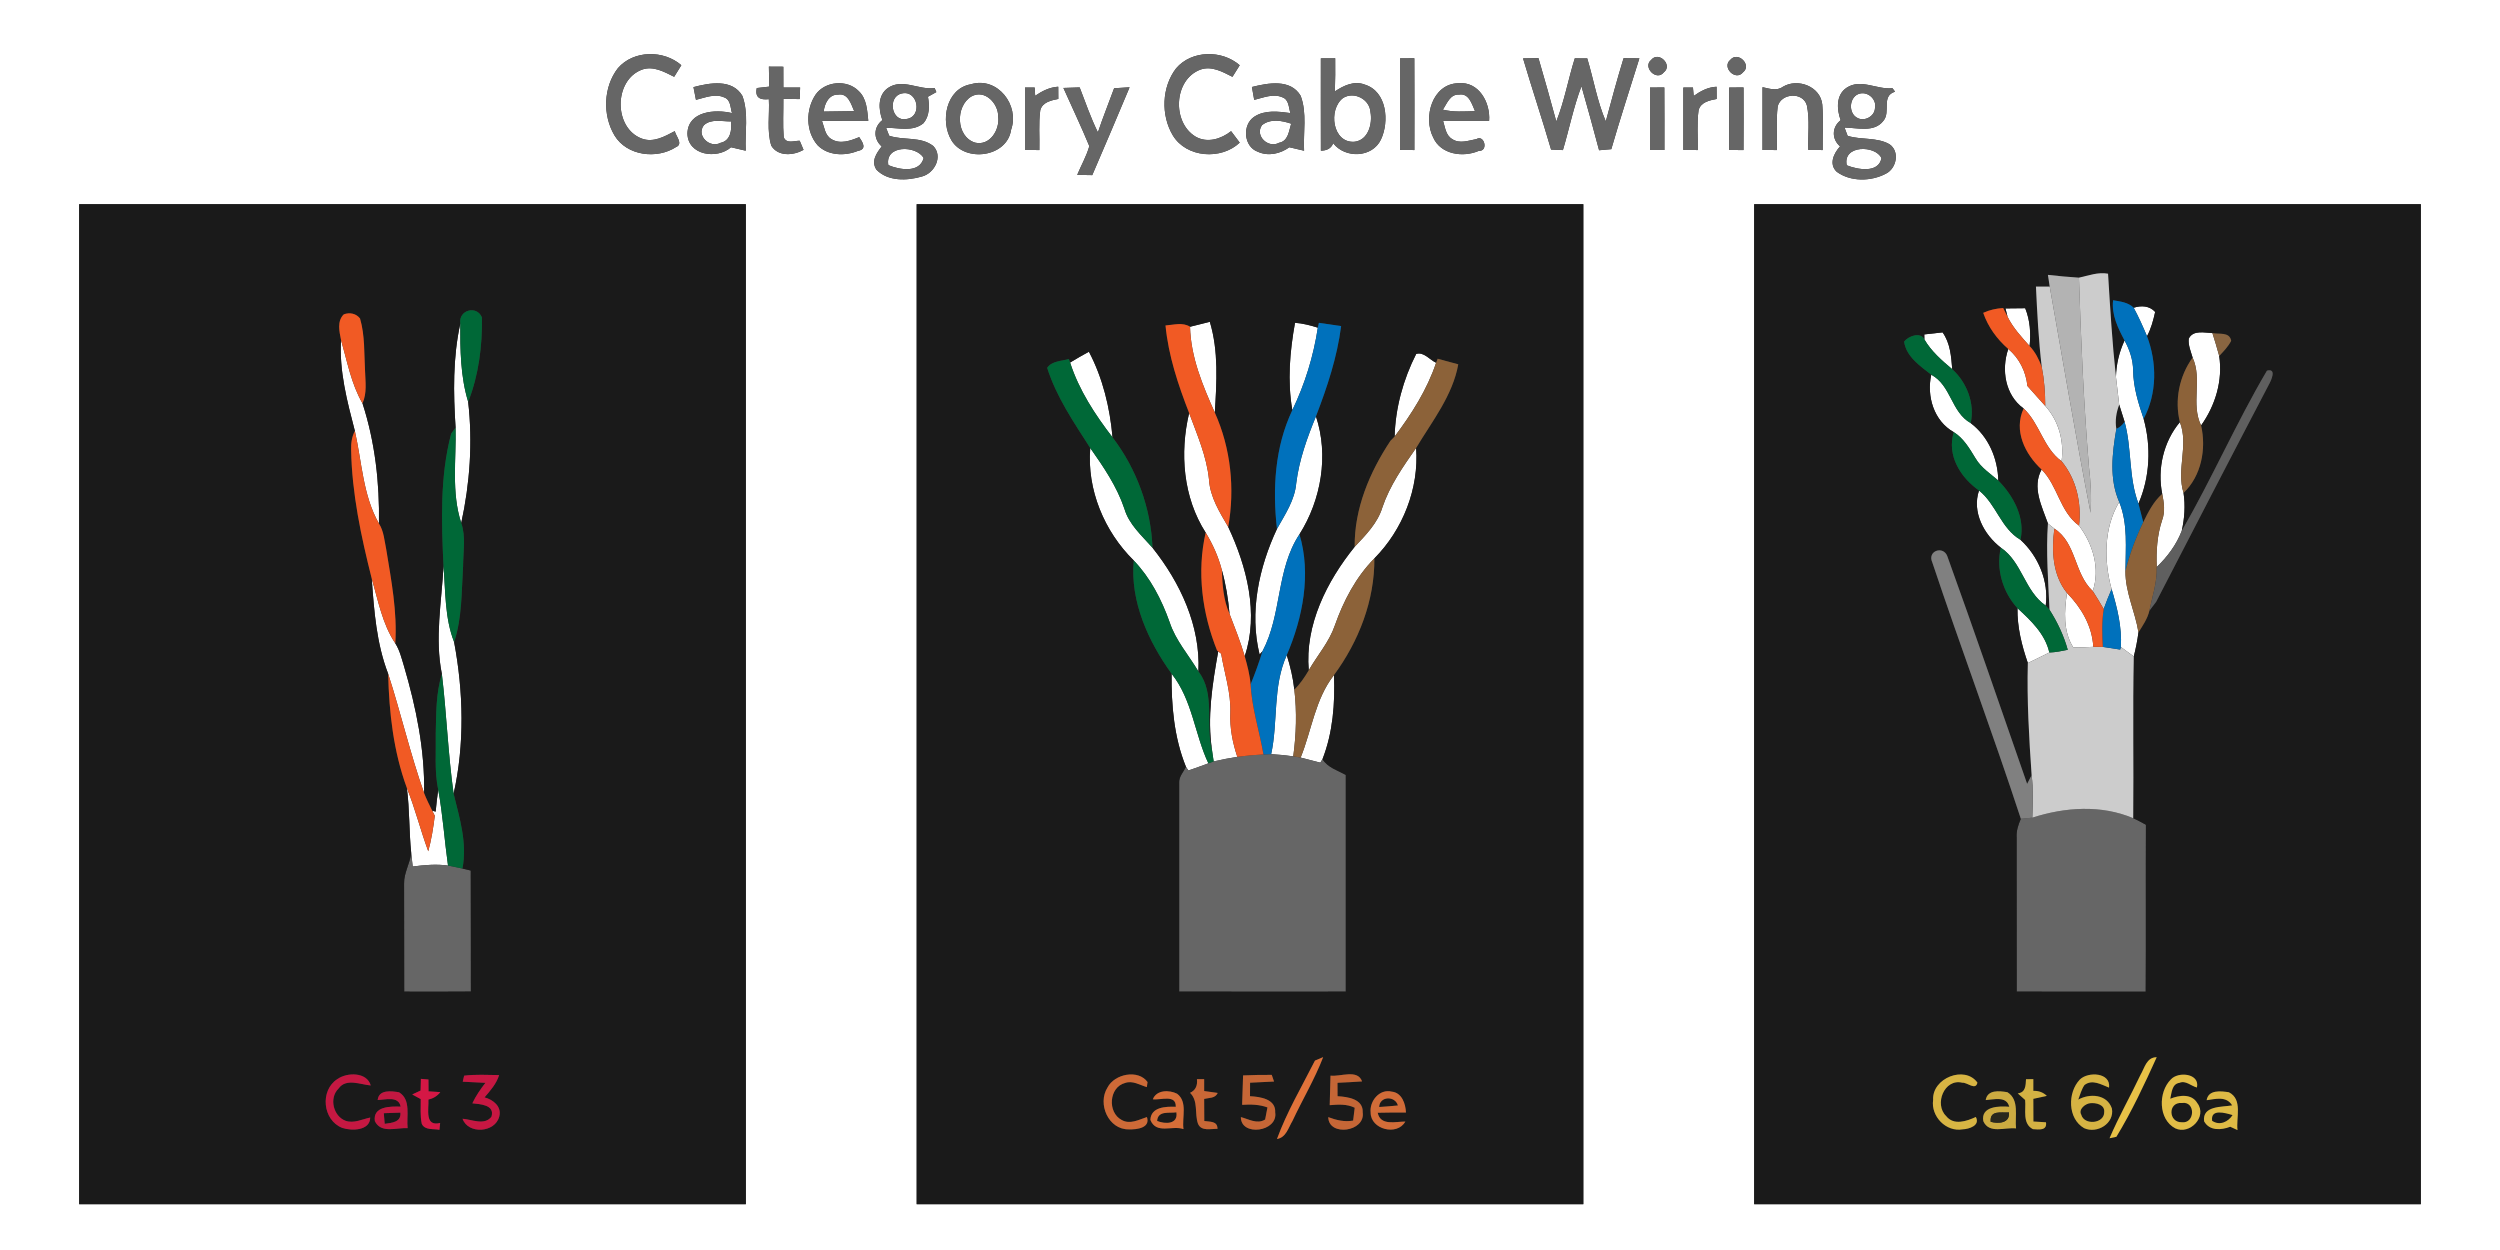 <?xml version="1.0" encoding="UTF-8" ?>
<!DOCTYPE svg PUBLIC "-//W3C//DTD SVG 1.1//EN" "http://www.w3.org/Graphics/SVG/1.1/DTD/svg11.dtd">
<svg width="600pt" height="300pt" viewBox="0 0 600 300" version="1.1" xmlns="http://www.w3.org/2000/svg">
<rect x="0" y="0" width="600" height="300" fill="#333333" stroke="none"/>
<g id="#ffffffff">
<path fill="#ffffff" opacity="1.00" d=" M 0.00 0.00 L 600.00 0.00 L 600.00 300.00 L 0.00 300.00 L 0.00 0.00 M 148.30 16.36 C 144.79 20.87 144.58 27.64 147.48 32.50 C 150.45 37.42 157.65 38.28 162.27 35.28 C 164.05 34.55 162.14 32.59 161.95 31.47 C 159.54 32.74 156.84 34.30 154.05 33.27 C 147.23 30.76 147.27 19.22 154.08 16.71 C 156.81 15.74 159.43 17.26 161.80 18.43 C 162.23 17.73 163.09 16.34 163.52 15.65 C 159.28 11.96 152.06 12.01 148.30 16.36 M 282.27 16.40 C 278.80 20.90 278.58 27.64 281.48 32.49 C 284.74 37.89 293.08 38.45 297.53 34.23 C 296.84 33.32 296.15 32.40 295.46 31.48 C 293.10 33.36 289.75 34.41 286.95 32.80 C 281.23 29.38 281.67 19.09 288.11 16.70 C 290.83 15.75 293.43 17.25 295.79 18.44 C 296.22 17.74 297.09 16.35 297.53 15.66 C 293.28 11.94 286.02 12.01 282.27 16.40 M 317.00 14.01 C 317.01 21.39 316.98 28.78 317.01 36.16 C 318.36 36.15 319.47 35.68 319.96 34.37 C 322.84 38.09 329.32 37.89 331.42 33.50 C 333.49 29.13 332.86 21.93 327.53 20.30 C 324.98 19.31 322.46 20.55 320.37 21.94 C 320.47 19.29 320.48 16.64 320.45 13.99 C 319.59 14.00 317.86 14.00 317.00 14.01 M 336.00 14.01 C 336.00 21.34 336.00 28.67 336.00 35.99 C 336.86 36.00 338.59 36.01 339.45 36.01 C 339.46 28.67 339.49 21.33 339.44 13.98 C 338.58 13.99 336.86 14.00 336.00 14.01 M 365.53 14.01 C 367.70 21.33 370.12 28.57 372.26 35.90 C 372.97 35.93 374.39 35.99 375.10 36.02 C 376.62 30.92 377.65 25.66 379.55 20.69 C 381.02 25.79 382.41 30.93 383.78 36.06 C 384.51 36.00 385.97 35.87 386.71 35.80 C 388.82 28.50 391.19 21.27 393.45 14.00 C 392.50 14.00 390.61 13.98 389.66 13.97 C 388.12 18.99 386.75 24.06 385.39 29.13 C 383.31 24.29 382.46 19.04 380.94 14.02 C 380.19 14.02 378.70 14.00 377.95 14.00 C 376.37 19.02 375.47 24.26 373.51 29.15 C 372.13 24.07 370.71 19.00 369.23 13.95 C 368.31 13.96 366.46 13.99 365.53 14.01 M 396.28 14.38 C 394.15 16.09 397.57 19.60 399.32 17.35 C 401.54 15.62 398.08 12.16 396.28 14.38 M 415.28 14.36 C 413.13 16.12 416.56 19.57 418.32 17.35 C 420.53 15.61 417.09 12.20 415.28 14.36 M 184.53 15.99 C 184.56 17.59 184.58 19.19 184.62 20.79 C 183.87 20.87 182.38 21.04 181.63 21.13 C 181.13 23.45 182.46 24.04 184.52 23.80 C 184.73 27.51 183.99 31.37 185.11 34.97 C 186.76 37.64 190.43 37.33 192.85 35.97 C 192.62 35.42 192.16 34.32 191.93 33.78 C 190.58 33.76 188.77 34.60 188.09 32.94 C 187.85 29.87 188.04 26.79 188.01 23.72 C 189.31 23.74 190.61 23.76 191.92 23.78 C 191.95 23.09 192.00 21.70 192.03 21.01 C 190.69 21.00 189.34 21.00 188.01 21.00 C 188.00 19.33 188.00 17.67 188.00 16.01 C 187.13 16.00 185.40 15.99 184.53 15.99 M 166.43 20.91 C 166.58 21.67 166.88 23.20 167.03 23.96 C 169.22 23.44 171.59 22.38 173.79 23.37 C 175.40 23.91 175.26 25.82 175.68 27.15 C 171.69 26.17 165.17 26.64 164.98 31.99 C 165.03 37.27 172.06 38.32 175.44 35.34 C 176.62 35.62 177.79 35.90 178.98 36.17 C 178.75 31.81 179.72 27.19 178.17 23.01 C 175.74 18.88 170.30 19.88 166.43 20.91 M 195.74 22.72 C 193.34 26.29 193.34 31.53 196.21 34.84 C 198.69 37.38 202.75 37.49 205.88 36.22 C 208.17 35.81 207.02 34.12 206.21 32.91 C 204.13 33.77 201.63 34.70 199.53 33.38 C 197.98 32.48 197.85 30.53 197.28 29.02 C 200.98 28.98 204.69 29.01 208.39 28.99 C 208.13 26.52 208.03 23.68 206.09 21.86 C 203.31 19.00 198.01 19.46 195.74 22.72 M 213.13 21.10 C 210.61 22.85 210.81 26.25 211.77 28.83 C 209.62 30.49 209.56 33.34 211.61 35.15 C 210.34 36.78 209.00 38.70 210.36 40.74 C 213.12 43.57 217.73 43.40 221.26 42.36 C 224.27 41.58 226.39 37.56 223.99 35.05 C 221.00 32.68 216.83 33.76 213.40 32.57 C 213.22 32.09 212.84 31.14 212.66 30.67 C 215.65 30.65 219.10 31.69 221.65 29.55 C 223.13 27.76 223.10 25.38 222.71 23.22 C 223.21 22.94 224.21 22.38 224.72 22.10 L 224.31 21.13 C 220.53 21.67 216.61 18.74 213.13 21.10 M 233.03 20.22 C 227.06 21.25 225.60 29.07 228.34 33.66 C 231.59 39.08 241.71 37.75 242.66 31.15 C 244.76 25.23 239.38 18.31 233.03 20.22 M 300.46 20.88 C 300.60 21.65 300.88 23.20 301.01 23.97 C 303.21 23.45 305.57 22.38 307.79 23.36 C 309.37 23.92 309.26 25.81 309.70 27.14 C 306.82 26.76 303.59 26.32 301.02 28.02 C 298.09 29.95 298.46 35.18 301.85 36.41 C 304.37 37.57 307.26 36.92 309.44 35.34 C 310.61 35.62 311.79 35.90 312.98 36.17 C 312.75 31.81 313.73 27.17 312.16 23.00 C 309.73 18.88 304.33 19.91 300.46 20.88 M 343.97 32.99 C 345.77 37.09 351.13 37.85 354.90 36.21 C 357.30 36.32 356.22 32.23 354.35 33.38 C 352.44 33.73 350.31 34.58 348.53 33.38 C 346.97 32.48 346.82 30.54 346.34 29.00 C 350.02 28.99 353.70 29.01 357.39 28.99 C 357.72 24.63 354.93 19.47 349.96 19.97 C 343.73 20.16 341.49 28.16 343.97 32.99 M 427.89 20.83 C 426.37 21.92 424.62 21.26 423.00 20.92 C 423.00 25.94 422.99 30.97 423.00 36.00 C 423.86 36.00 425.59 36.01 426.45 36.01 C 426.56 32.50 426.21 28.96 426.66 25.47 C 427.53 22.33 432.70 22.00 433.64 25.26 C 434.39 28.77 433.86 32.42 433.99 35.99 C 434.85 35.99 436.58 36.01 437.44 36.01 C 437.40 32.37 437.65 28.72 437.35 25.09 C 436.91 20.74 431.43 18.68 427.89 20.83 M 443.16 21.08 C 440.60 22.82 440.81 26.26 441.76 28.85 C 439.64 30.50 439.55 33.34 441.61 35.13 C 440.12 36.80 438.86 39.37 440.81 41.22 C 444.12 43.67 449.06 43.57 452.62 41.68 C 455.19 40.40 456.00 36.32 453.46 34.61 C 450.42 32.88 446.70 33.63 443.43 32.60 C 443.25 32.11 442.87 31.11 442.68 30.61 C 445.76 30.66 449.80 31.87 452.00 29.01 C 453.86 26.85 451.39 23.05 454.81 22.00 L 454.18 21.16 C 450.46 21.58 446.59 18.77 443.16 21.08 M 246.00 21.00 C 246.00 26.00 246.00 31.00 246.00 36.00 C 246.87 36.00 248.59 36.00 249.45 36.01 C 249.54 32.82 249.23 29.60 249.67 26.44 C 250.20 24.50 252.31 24.08 254.00 23.74 C 254.00 23.01 253.99 21.54 253.98 20.81 C 251.92 20.93 250.11 21.85 248.44 22.99 C 248.41 22.49 248.35 21.50 248.32 21.00 C 247.74 21.00 246.58 21.00 246.00 21.00 M 255.22 21.11 C 257.30 25.76 259.49 30.36 261.44 35.07 C 260.76 37.48 259.49 39.67 258.53 41.97 C 259.43 41.98 261.24 42.02 262.14 42.03 C 265.15 35.01 268.16 28.00 271.10 20.95 C 269.86 21.02 268.63 21.10 267.39 21.18 C 266.11 24.72 264.68 28.20 263.50 31.77 C 261.78 28.29 260.52 24.60 259.12 20.98 C 257.82 21.02 256.52 21.06 255.22 21.11 M 396.00 21.01 C 396.00 26.01 395.99 31.00 396.00 36.00 C 396.87 36.00 398.59 36.00 399.46 36.00 C 399.46 31.00 399.48 25.99 399.44 20.99 C 398.58 21.00 396.86 21.00 396.00 21.01 M 404.00 21.00 C 403.99 26.00 404.00 30.99 404.00 35.99 C 404.87 35.99 406.60 36.00 407.46 36.01 C 407.53 32.83 407.22 29.62 407.66 26.45 C 408.17 24.51 410.31 24.07 412.00 23.75 C 412.00 23.02 411.99 21.55 411.98 20.82 C 409.92 20.90 408.12 21.86 406.49 23.03 C 406.44 22.52 406.35 21.50 406.31 21.00 C 405.73 21.00 404.58 21.00 404.00 21.00 M 415.00 21.01 C 415.00 26.00 415.00 30.99 415.00 35.99 C 415.86 36.00 417.58 36.01 418.44 36.02 C 418.48 31.01 418.47 26.00 418.45 20.99 C 417.58 20.99 415.86 21.00 415.00 21.01 M 19.00 49.00 C 19.00 129.00 19.00 209.00 19.00 289.00 C 72.33 289.00 125.67 289.00 179.00 289.00 C 179.00 209.00 179.00 129.00 179.00 49.00 C 125.67 49.00 72.33 49.00 19.00 49.00 M 220.00 49.00 C 220.00 129.00 220.00 209.00 220.00 289.00 C 273.33 289.00 326.67 289.00 380.00 289.00 C 380.00 209.00 380.00 129.00 380.00 49.00 C 326.67 49.00 273.33 49.00 220.00 49.00 M 421.00 49.00 C 421.00 129.00 421.00 209.00 421.00 289.00 C 474.33 289.00 527.67 289.00 581.00 289.00 C 581.00 209.00 581.00 129.00 581.00 49.00 C 527.67 49.00 474.33 49.00 421.00 49.00 Z" />
<path fill="#ffffff" opacity="1.00" d=" M 197.69 26.78 C 197.87 24.91 198.94 22.62 201.15 22.71 C 203.54 22.30 204.26 24.97 205.00 26.67 C 202.56 26.72 200.12 26.76 197.69 26.78 Z" />
<path fill="#ffffff" opacity="1.00" d=" M 216.44 22.43 C 220.32 21.53 221.46 28.06 217.54 28.56 C 213.89 29.33 212.93 23.15 216.44 22.43 Z" />
<path fill="#ffffff" opacity="1.00" d=" M 346.28 26.31 C 347.25 24.90 348.01 22.58 350.13 22.71 C 352.55 22.28 353.24 24.96 354.00 26.67 C 351.42 26.75 348.81 26.96 346.28 26.31 Z" />
<path fill="#ffffff" opacity="1.00" d=" M 446.43 22.44 C 448.45 22.00 450.47 23.94 449.99 26.00 C 449.89 27.90 447.56 29.18 445.88 28.36 C 443.45 27.27 443.75 23.02 446.43 22.44 Z" />
<path fill="#ffffff" opacity="1.00" d=" M 233.13 23.15 C 236.35 21.35 239.63 24.84 239.57 28.01 C 239.97 31.15 237.57 35.09 234.00 34.23 C 229.41 32.78 229.25 25.48 233.13 23.15 Z" />
<path fill="#ffffff" opacity="1.00" d=" M 322.35 23.51 C 325.00 21.87 328.72 23.82 328.91 26.90 C 329.43 29.69 328.39 33.63 325.10 34.02 C 319.76 34.44 318.70 26.24 322.35 23.51 Z" />
<path fill="#ffffff" opacity="1.00" d=" M 168.91 30.07 C 170.69 28.42 173.27 29.18 175.44 29.14 C 175.68 31.16 175.33 33.80 172.93 34.28 C 170.40 35.67 167.04 32.59 168.91 30.07 Z" />
<path fill="#ffffff" opacity="1.00" d=" M 302.88 30.03 C 304.90 28.43 307.62 28.92 309.88 29.68 C 309.34 31.40 309.19 33.87 306.97 34.27 C 304.40 35.69 301.07 32.60 302.88 30.03 Z" />
<path fill="#ffffff" opacity="1.00" d=" M 213.20 39.63 C 212.32 34.76 219.87 34.85 221.68 37.91 C 220.74 41.62 215.85 40.76 213.20 39.63 Z" />
<path fill="#ffffff" opacity="1.00" d=" M 443.22 39.67 C 442.17 34.74 450.14 34.81 451.55 37.96 C 450.86 41.65 445.77 40.71 443.22 39.67 Z" />
<path fill="#ffffff" opacity="1.00" d=" M 512.08 73.86 C 513.90 73.27 515.86 73.36 517.24 74.86 C 516.79 76.87 516.27 78.87 515.28 80.69 C 514.30 78.37 513.28 76.07 512.08 73.86 Z" />
<path fill="#ffffff" opacity="1.00" d=" M 481.31 74.02 C 482.89 73.99 484.47 73.97 486.05 73.97 C 487.21 76.85 487.44 79.98 487.10 83.05 C 485.14 80.86 483.11 78.67 481.81 76.02 C 481.68 75.52 481.44 74.52 481.31 74.02 Z" />
<path fill="#ffffff" opacity="1.00" d=" M 110.47 77.64 C 110.44 83.94 110.50 90.36 112.36 96.44 C 113.47 106.11 112.78 116.02 110.70 125.53 C 108.29 118.16 109.52 110.24 109.34 102.63 C 108.80 94.29 108.67 85.85 110.47 77.64 Z" />
<path fill="#ffffff" opacity="1.00" d=" M 285.61 78.42 C 287.19 78.04 288.78 77.65 290.36 77.23 C 292.49 84.30 292.00 91.77 291.56 99.04 C 288.63 92.50 285.78 85.70 285.61 78.42 Z" />
<path fill="#ffffff" opacity="1.00" d=" M 310.16 98.43 C 308.94 91.47 309.56 84.37 310.80 77.47 C 312.67 77.59 314.48 78.09 316.28 78.64 C 315.24 85.50 313.18 92.18 310.16 98.43 Z" />
<path fill="#ffffff" opacity="1.00" d=" M 461.83 80.26 C 463.28 80.09 464.75 79.93 466.22 79.77 C 468.07 82.35 468.29 85.56 468.54 88.62 C 466.04 86.51 463.51 84.32 461.85 81.46 L 461.83 80.26 Z" />
<path fill="#ffffff" opacity="1.00" d=" M 525.30 81.27 C 526.34 79.13 529.09 79.87 530.98 79.94 C 531.54 81.77 532.13 83.58 532.61 85.43 C 533.50 91.33 531.69 97.32 528.26 102.12 C 525.75 96.93 528.61 91.05 526.23 85.83 C 525.80 84.34 525.12 82.84 525.30 81.27 Z" />
<path fill="#ffffff" opacity="1.00" d=" M 81.85 81.61 C 83.34 86.75 84.28 92.12 87.00 96.80 C 90.01 106.06 91.12 115.94 90.95 125.66 C 87.09 118.92 86.86 110.87 85.17 103.44 C 83.32 96.32 81.38 89.05 81.85 81.61 Z" />
<path fill="#ffffff" opacity="1.00" d=" M 507.83 90.49 C 507.89 87.45 508.61 84.47 509.89 81.71 C 511.10 83.92 511.93 86.36 511.95 88.91 C 512.00 92.91 513.19 96.75 514.47 100.51 C 516.32 107.16 516.00 114.52 513.23 120.87 C 510.83 114.54 511.68 107.64 509.90 101.22 C 509.49 99.85 509.02 98.50 508.61 97.13 C 508.37 94.92 508.09 92.71 507.83 90.49 Z" />
<path fill="#ffffff" opacity="1.00" d=" M 481.98 83.75 C 484.65 86.00 486.22 89.18 486.58 92.64 C 487.98 94.25 489.44 95.82 490.86 97.43 C 494.12 101.02 495.42 105.92 494.78 110.70 C 490.36 107.47 489.55 101.65 485.67 98.04 C 481.21 94.82 480.28 88.73 481.98 83.75 Z" />
<path fill="#ffffff" opacity="1.00" d=" M 256.82 87.01 C 258.31 86.11 259.81 85.23 261.34 84.41 C 264.68 90.74 266.39 97.87 267.01 104.97 C 262.80 99.50 258.95 93.63 256.82 87.01 Z" />
<path fill="#ffffff" opacity="1.00" d=" M 334.71 104.78 C 334.88 97.94 336.78 91.05 339.88 84.95 C 341.69 84.35 343.14 86.38 344.67 87.06 C 342.50 93.54 338.79 99.35 334.71 104.78 Z" />
<path fill="#ffffff" opacity="1.00" d=" M 463.50 89.93 C 468.32 92.53 468.25 98.89 472.96 101.54 C 477.24 104.76 479.48 110.06 479.59 115.33 C 477.67 113.67 475.44 112.24 474.13 110.01 C 472.70 107.67 471.29 105.20 468.90 103.71 C 464.11 101.02 462.36 95.09 463.50 89.93 Z" />
<path fill="#ffffff" opacity="1.00" d=" M 285.39 99.12 C 287.31 104.33 289.60 109.51 290.16 115.10 C 290.42 119.30 292.71 122.93 294.77 126.46 C 299.22 135.94 302.18 147.25 298.73 157.50 C 297.71 154.04 296.38 150.69 295.09 147.33 C 294.78 143.78 294.21 140.26 293.25 136.83 C 292.42 133.65 291.07 130.62 289.36 127.83 C 283.94 119.36 283.11 108.74 285.39 99.12 Z" />
<path fill="#ffffff" opacity="1.00" d=" M 311.10 115.94 C 311.79 110.38 313.71 105.08 315.83 99.92 C 318.94 109.26 317.10 119.98 311.87 128.23 C 306.25 136.70 307.69 147.48 302.99 156.31 L 302.30 157.08 C 299.81 146.95 302.12 136.22 306.47 126.94 C 308.41 123.47 310.76 120.02 311.10 115.94 Z" />
<path fill="#ffffff" opacity="1.00" d=" M 518.93 118.53 C 517.73 112.54 519.22 106.01 523.17 101.31 C 525.34 106.86 522.28 112.67 524.05 118.30 C 524.51 121.32 524.29 124.43 523.62 127.41 C 522.33 130.75 520.18 133.62 517.62 136.09 C 517.47 132.30 517.70 128.49 518.90 124.87 C 519.68 122.81 519.36 120.62 518.93 118.53 Z" />
<path fill="#ffffff" opacity="1.00" d=" M 261.66 107.52 C 264.87 112.09 268.07 116.77 269.86 122.11 C 270.97 125.91 274.07 128.58 276.60 131.46 C 283.25 139.81 288.16 150.24 287.62 161.15 C 285.29 157.22 282.15 153.72 280.71 149.33 C 278.79 143.92 276.10 138.69 272.10 134.52 C 265.03 127.56 260.82 117.50 261.66 107.52 Z" />
<path fill="#ffffff" opacity="1.00" d=" M 331.77 121.77 C 333.54 116.54 336.73 111.99 339.87 107.50 C 340.60 117.24 336.68 127.12 329.85 134.02 C 325.42 138.50 322.45 144.19 320.37 150.09 C 319.01 154.07 316.18 157.27 314.10 160.87 C 313.15 149.97 318.45 139.49 325.12 131.23 C 327.76 128.42 330.62 125.57 331.77 121.77 Z" />
<path fill="#ffffff" opacity="1.00" d=" M 491.50 125.64 C 490.06 121.52 487.63 116.98 489.98 112.68 C 493.91 116.61 494.32 122.78 498.97 126.16 C 502.29 130.58 504.08 136.45 502.26 141.85 C 497.74 137.66 498.39 130.31 493.04 126.87 C 492.66 126.56 491.89 125.95 491.50 125.64 Z" />
<path fill="#ffffff" opacity="1.00" d=" M 474.96 117.72 C 479.11 121.01 480.21 126.80 484.91 129.55 C 489.20 133.46 491.76 139.52 490.97 145.35 C 485.87 141.82 485.32 134.89 480.20 131.44 C 476.14 128.31 473.22 122.88 474.96 117.72 Z" />
<path fill="#ffffff" opacity="1.00" d=" M 506.79 141.39 C 504.90 134.56 504.90 126.71 508.61 120.47 C 510.74 125.75 510.14 131.53 510.10 137.08 C 510.06 142.16 512.45 146.82 513.23 151.77 C 512.98 153.72 512.59 155.65 512.11 157.55 C 511.07 156.79 510.04 156.04 509.01 155.28 C 509.29 150.54 508.14 145.89 506.79 141.39 Z" />
<path fill="#ffffff" opacity="1.00" d=" M 106.44 135.85 C 106.94 141.96 106.72 148.31 108.99 154.10 C 111.23 166.02 111.54 178.61 108.87 190.50 C 107.53 180.97 107.19 171.33 106.05 161.78 C 104.31 153.17 105.99 144.49 106.44 135.85 Z" />
<path fill="#ffffff" opacity="1.00" d=" M 89.22 138.88 C 90.77 144.15 91.76 149.76 94.87 154.40 C 95.94 156.07 96.39 158.03 96.97 159.91 C 99.87 169.78 101.98 180.02 101.79 190.36 C 98.46 180.96 96.23 171.20 93.16 161.72 C 90.35 154.43 89.77 146.59 89.22 138.88 Z" />
<path fill="#ffffff" opacity="1.00" d=" M 496.08 142.32 C 499.52 145.84 502.11 150.21 502.39 155.24 C 500.78 155.28 499.18 155.47 497.57 155.35 C 495.14 151.53 495.41 146.63 496.08 142.32 Z" />
<path fill="#ffffff" opacity="1.00" d=" M 484.19 145.96 C 487.43 148.95 490.81 152.10 491.84 156.60 C 490.11 157.43 488.42 158.33 486.68 159.13 C 485.21 154.88 484.12 150.49 484.19 145.96 Z" />
<path fill="#ffffff" opacity="1.00" d=" M 292.37 156.34 C 292.55 156.47 292.90 156.75 293.07 156.88 C 293.86 161.59 295.45 166.19 295.28 171.02 C 295.12 174.65 295.81 178.21 296.95 181.64 C 295.05 181.95 293.15 182.30 291.28 182.74 C 291.19 182.08 290.99 180.75 290.89 180.08 C 289.68 172.12 290.98 164.16 292.37 156.34 Z" />
<path fill="#ffffff" opacity="1.00" d=" M 305.08 180.99 C 306.77 173.15 305.42 164.76 308.82 157.23 C 309.69 159.93 310.33 162.71 310.64 165.53 C 311.27 170.84 311.10 176.22 310.38 181.52 C 308.62 181.27 306.85 181.10 305.08 180.99 Z" />
<path fill="#ffffff" opacity="1.00" d=" M 281.18 161.68 C 286.18 167.95 286.70 176.18 290.01 183.20 C 288.41 183.78 286.82 184.39 285.21 184.92 C 285.07 184.70 284.78 184.26 284.63 184.04 C 281.76 176.98 281.11 169.24 281.18 161.68 Z" />
<path fill="#ffffff" opacity="1.00" d=" M 312.15 181.82 C 314.83 175.23 315.62 167.79 320.16 162.00 C 320.43 168.79 319.90 175.83 317.40 182.20 C 317.27 182.41 317.01 182.83 316.88 183.04 C 315.29 182.65 313.73 182.20 312.15 181.82 Z" />
<path fill="#ffffff" opacity="1.00" d=" M 97.64 189.09 C 99.64 194.06 100.92 199.27 102.78 204.30 C 103.54 201.51 103.99 198.65 104.35 195.79 C 104.20 195.48 103.89 194.87 103.73 194.56 L 104.56 194.79 C 104.71 193.03 104.92 191.28 105.17 189.53 C 106.28 195.55 106.67 201.67 107.52 207.73 C 104.70 207.34 101.85 207.60 99.05 207.96 C 98.93 206.88 98.81 205.80 98.69 204.72 C 98.15 199.52 98.33 194.27 97.64 189.09 Z" />
</g>
<g id="#666666ff">
<path fill="#666666" opacity="1.00" d=" M 148.30 16.36 C 152.06 12.01 159.28 11.96 163.52 15.65 C 163.09 16.34 162.23 17.73 161.80 18.43 C 159.43 17.26 156.81 15.74 154.08 16.71 C 147.27 19.22 147.23 30.76 154.05 33.27 C 156.84 34.30 159.54 32.74 161.95 31.47 C 162.14 32.59 164.05 34.55 162.27 35.28 C 157.65 38.28 150.45 37.42 147.48 32.50 C 144.58 27.64 144.79 20.87 148.30 16.36 Z" />
<path fill="#666666" opacity="1.00" d=" M 282.27 16.40 C 286.02 12.01 293.28 11.94 297.53 15.66 C 297.09 16.35 296.22 17.74 295.79 18.44 C 293.43 17.25 290.83 15.75 288.11 16.70 C 281.67 19.09 281.23 29.38 286.95 32.80 C 289.75 34.41 293.10 33.36 295.46 31.48 C 296.15 32.40 296.84 33.32 297.53 34.23 C 293.08 38.45 284.74 37.89 281.48 32.49 C 278.58 27.64 278.80 20.90 282.27 16.40 Z" />
<path fill="#666666" opacity="1.00" d=" M 317.00 14.01 C 317.86 14.00 319.59 14.00 320.45 13.99 C 320.48 16.64 320.47 19.29 320.37 21.94 C 322.46 20.55 324.98 19.31 327.53 20.30 C 332.86 21.93 333.49 29.13 331.42 33.50 C 329.32 37.89 322.84 38.09 319.96 34.37 C 319.47 35.68 318.36 36.15 317.01 36.16 C 316.98 28.78 317.01 21.39 317.00 14.01 M 322.35 23.51 C 318.70 26.24 319.76 34.44 325.10 34.02 C 328.39 33.63 329.43 29.69 328.91 26.90 C 328.72 23.82 325.00 21.87 322.35 23.51 Z" />
<path fill="#666666" opacity="1.00" d=" M 336.00 14.01 C 336.86 14.00 338.58 13.99 339.44 13.98 C 339.49 21.33 339.46 28.67 339.45 36.01 C 338.59 36.01 336.86 36.00 336.00 35.99 C 336.00 28.67 336.00 21.34 336.00 14.01 Z" />
<path fill="#666666" opacity="1.00" d=" M 365.53 14.01 C 366.46 13.99 368.31 13.96 369.23 13.95 C 370.71 19.00 372.13 24.07 373.51 29.15 C 375.47 24.26 376.37 19.02 377.95 14.00 C 378.70 14.00 380.19 14.02 380.94 14.02 C 382.46 19.04 383.31 24.29 385.39 29.13 C 386.75 24.06 388.12 18.99 389.66 13.97 C 390.61 13.98 392.50 14.00 393.45 14.00 C 391.19 21.27 388.82 28.50 386.71 35.80 C 385.97 35.87 384.51 36.00 383.78 36.06 C 382.41 30.93 381.02 25.79 379.55 20.69 C 377.65 25.66 376.62 30.92 375.10 36.02 C 374.39 35.99 372.97 35.93 372.26 35.90 C 370.12 28.57 367.70 21.33 365.53 14.01 Z" />
<path fill="#666666" opacity="1.00" d=" M 396.28 14.38 C 398.08 12.16 401.54 15.62 399.32 17.35 C 397.57 19.60 394.15 16.09 396.28 14.38 Z" />
<path fill="#666666" opacity="1.00" d=" M 415.28 14.36 C 417.09 12.20 420.53 15.61 418.32 17.35 C 416.56 19.57 413.13 16.12 415.28 14.36 Z" />
<path fill="#666666" opacity="1.00" d=" M 184.53 15.99 C 185.40 15.99 187.13 16.00 188.00 16.01 C 188.00 17.67 188.00 19.33 188.01 21.00 C 189.34 21.00 190.69 21.00 192.03 21.01 C 192.00 21.70 191.95 23.09 191.92 23.78 C 190.61 23.76 189.31 23.74 188.01 23.72 C 188.04 26.79 187.85 29.87 188.09 32.94 C 188.77 34.60 190.58 33.76 191.93 33.78 C 192.16 34.32 192.62 35.42 192.85 35.97 C 190.43 37.33 186.76 37.64 185.11 34.97 C 183.99 31.37 184.73 27.51 184.52 23.80 C 182.46 24.04 181.13 23.45 181.63 21.13 C 182.38 21.04 183.87 20.87 184.62 20.79 C 184.58 19.19 184.56 17.59 184.53 15.99 Z" />
<path fill="#666666" opacity="1.00" d=" M 166.43 20.91 C 170.30 19.88 175.74 18.88 178.17 23.01 C 179.72 27.19 178.75 31.81 178.98 36.17 C 177.79 35.90 176.62 35.62 175.44 35.34 C 172.06 38.32 165.03 37.27 164.98 31.99 C 165.17 26.64 171.69 26.17 175.68 27.15 C 175.26 25.82 175.40 23.91 173.79 23.37 C 171.59 22.38 169.22 23.44 167.03 23.96 C 166.88 23.20 166.58 21.67 166.43 20.91 M 168.91 30.07 C 167.04 32.59 170.40 35.67 172.93 34.28 C 175.33 33.80 175.68 31.16 175.44 29.14 C 173.27 29.18 170.69 28.42 168.91 30.07 Z" />
<path fill="#666666" opacity="1.00" d=" M 195.74 22.72 C 198.01 19.46 203.31 19.00 206.09 21.86 C 208.03 23.68 208.13 26.52 208.39 28.99 C 204.69 29.01 200.98 28.98 197.28 29.02 C 197.85 30.53 197.98 32.48 199.53 33.38 C 201.63 34.70 204.13 33.77 206.21 32.91 C 207.02 34.12 208.17 35.81 205.88 36.22 C 202.75 37.49 198.69 37.38 196.21 34.84 C 193.34 31.53 193.34 26.29 195.74 22.72 M 197.69 26.78 C 200.12 26.76 202.56 26.72 205.00 26.67 C 204.26 24.97 203.54 22.30 201.15 22.71 C 198.94 22.62 197.87 24.91 197.69 26.78 Z" />
<path fill="#666666" opacity="1.00" d=" M 213.13 21.10 C 216.61 18.74 220.53 21.67 224.31 21.13 L 224.72 22.10 C 224.21 22.38 223.21 22.94 222.71 23.22 C 223.10 25.38 223.13 27.76 221.65 29.55 C 219.10 31.69 215.65 30.65 212.66 30.67 C 212.84 31.14 213.22 32.09 213.40 32.57 C 216.83 33.76 221.00 32.68 223.99 35.05 C 226.39 37.56 224.27 41.58 221.26 42.36 C 217.73 43.40 213.12 43.57 210.36 40.74 C 209.00 38.70 210.34 36.78 211.61 35.15 C 209.56 33.34 209.62 30.49 211.77 28.83 C 210.81 26.25 210.61 22.85 213.13 21.10 M 216.44 22.43 C 212.93 23.15 213.89 29.33 217.54 28.56 C 221.46 28.06 220.32 21.53 216.44 22.43 M 213.20 39.63 C 215.85 40.76 220.74 41.62 221.68 37.91 C 219.87 34.85 212.32 34.76 213.20 39.63 Z" />
<path fill="#666666" opacity="1.00" d=" M 233.03 20.22 C 239.38 18.31 244.76 25.23 242.66 31.15 C 241.71 37.75 231.59 39.08 228.34 33.66 C 225.60 29.07 227.06 21.25 233.03 20.22 M 233.13 23.15 C 229.25 25.48 229.41 32.78 234.00 34.23 C 237.57 35.09 239.97 31.15 239.57 28.01 C 239.63 24.84 236.35 21.35 233.13 23.15 Z" />
<path fill="#666666" opacity="1.00" d=" M 300.46 20.88 C 304.33 19.91 309.73 18.88 312.16 23.00 C 313.73 27.17 312.75 31.81 312.98 36.17 C 311.79 35.90 310.61 35.62 309.44 35.34 C 307.26 36.92 304.37 37.57 301.85 36.41 C 298.46 35.18 298.09 29.95 301.02 28.02 C 303.59 26.32 306.82 26.76 309.70 27.14 C 309.26 25.81 309.37 23.92 307.79 23.36 C 305.57 22.38 303.21 23.45 301.01 23.97 C 300.88 23.20 300.60 21.65 300.46 20.88 M 302.88 30.03 C 301.07 32.60 304.40 35.69 306.97 34.27 C 309.19 33.87 309.34 31.40 309.88 29.68 C 307.62 28.92 304.90 28.43 302.88 30.03 Z" />
<path fill="#666666" opacity="1.00" d=" M 343.97 32.99 C 341.49 28.16 343.73 20.16 349.96 19.97 C 354.93 19.47 357.72 24.63 357.39 28.99 C 353.70 29.01 350.02 28.99 346.34 29.00 C 346.82 30.54 346.97 32.48 348.53 33.38 C 350.31 34.58 352.44 33.73 354.35 33.38 C 356.22 32.23 357.30 36.32 354.90 36.21 C 351.13 37.85 345.77 37.09 343.97 32.99 M 346.28 26.31 C 348.81 26.96 351.42 26.75 354.00 26.67 C 353.24 24.96 352.55 22.28 350.13 22.71 C 348.01 22.58 347.25 24.90 346.28 26.31 Z" />
<path fill="#666666" opacity="1.00" d=" M 427.89 20.83 C 431.43 18.68 436.91 20.74 437.35 25.09 C 437.65 28.72 437.40 32.37 437.44 36.01 C 436.58 36.01 434.85 35.99 433.99 35.99 C 433.86 32.42 434.39 28.77 433.64 25.26 C 432.70 22.00 427.53 22.33 426.66 25.47 C 426.21 28.96 426.56 32.50 426.45 36.01 C 425.59 36.01 423.86 36.00 423.00 36.00 C 422.99 30.97 423.00 25.94 423.00 20.92 C 424.62 21.26 426.37 21.92 427.89 20.83 Z" />
<path fill="#666666" opacity="1.00" d=" M 443.16 21.08 C 446.59 18.77 450.46 21.58 454.18 21.16 L 454.81 22.00 C 451.39 23.05 453.86 26.85 452.00 29.01 C 449.80 31.87 445.76 30.66 442.68 30.61 C 442.87 31.11 443.25 32.11 443.43 32.60 C 446.70 33.63 450.42 32.88 453.46 34.61 C 456.00 36.32 455.19 40.40 452.62 41.68 C 449.06 43.57 444.12 43.67 440.81 41.22 C 438.86 39.37 440.12 36.80 441.61 35.13 C 439.55 33.34 439.64 30.50 441.76 28.85 C 440.81 26.26 440.60 22.82 443.16 21.08 M 446.43 22.44 C 443.75 23.02 443.45 27.27 445.88 28.36 C 447.56 29.18 449.89 27.90 449.99 26.00 C 450.47 23.94 448.45 22.00 446.43 22.44 M 443.22 39.67 C 445.77 40.71 450.86 41.65 451.55 37.96 C 450.14 34.81 442.17 34.74 443.22 39.67 Z" />
<path fill="#666666" opacity="1.00" d=" M 246.00 21.00 C 246.58 21.00 247.74 21.00 248.32 21.00 C 248.35 21.50 248.41 22.49 248.44 22.99 C 250.11 21.85 251.92 20.93 253.98 20.81 C 253.99 21.54 254.00 23.01 254.00 23.74 C 252.31 24.08 250.20 24.50 249.67 26.44 C 249.23 29.60 249.54 32.82 249.45 36.01 C 248.59 36.00 246.87 36.00 246.00 36.00 C 246.00 31.00 246.00 26.00 246.00 21.00 Z" />
<path fill="#666666" opacity="1.00" d=" M 255.22 21.11 C 256.52 21.06 257.82 21.02 259.12 20.98 C 260.52 24.60 261.78 28.29 263.50 31.77 C 264.68 28.20 266.11 24.72 267.39 21.18 C 268.63 21.10 269.86 21.02 271.10 20.95 C 268.16 28.00 265.15 35.01 262.14 42.03 C 261.24 42.02 259.43 41.98 258.53 41.97 C 259.49 39.67 260.76 37.48 261.44 35.07 C 259.49 30.36 257.30 25.76 255.22 21.11 Z" />
<path fill="#666666" opacity="1.00" d=" M 396.00 21.01 C 396.86 21.00 398.58 21.00 399.44 20.99 C 399.48 25.99 399.46 31.00 399.46 36.00 C 398.59 36.00 396.87 36.00 396.00 36.00 C 395.99 31.00 396.00 26.01 396.00 21.01 Z" />
<path fill="#666666" opacity="1.00" d=" M 404.00 21.00 C 404.58 21.00 405.73 21.00 406.31 21.00 C 406.35 21.50 406.44 22.52 406.49 23.03 C 408.12 21.86 409.92 20.90 411.98 20.82 C 411.99 21.55 412.00 23.02 412.00 23.75 C 410.31 24.07 408.17 24.51 407.66 26.45 C 407.22 29.62 407.53 32.83 407.46 36.01 C 406.60 36.00 404.87 35.99 404.00 35.99 C 404.00 30.99 403.99 26.00 404.00 21.00 Z" />
<path fill="#666666" opacity="1.00" d=" M 415.00 21.01 C 415.86 21.00 417.58 20.99 418.45 20.99 C 418.47 26.00 418.48 31.01 418.44 36.02 C 417.58 36.01 415.86 36.00 415.00 35.99 C 415.00 30.99 415.00 26.00 415.00 21.01 Z" />
<path fill="#666666" opacity="1.00" d=" M 296.95 181.64 C 299.03 181.36 301.13 181.17 303.23 181.06 C 303.69 181.04 304.62 181.01 305.08 180.99 C 306.85 181.10 308.62 181.27 310.38 181.52 C 310.82 181.59 311.71 181.74 312.15 181.82 C 313.73 182.20 315.29 182.65 316.88 183.04 C 317.01 182.83 317.27 182.41 317.40 182.20 C 318.64 184.22 321.03 184.89 322.99 185.98 C 323.00 203.32 323.01 220.65 322.99 237.99 C 309.66 237.98 296.33 238.03 283.00 237.98 C 283.02 221.29 282.98 204.61 283.00 187.93 C 282.88 186.43 284.02 185.29 284.63 184.04 C 284.78 184.26 285.07 184.70 285.21 184.92 C 286.82 184.39 288.41 183.78 290.01 183.20 C 290.33 183.09 290.96 182.86 291.28 182.74 C 293.15 182.30 295.05 181.95 296.95 181.64 Z" />
<path fill="#666666" opacity="1.00" d=" M 487.75 196.24 C 495.55 193.72 504.28 193.10 511.97 196.37 C 513.01 196.82 514.00 197.40 515.02 197.94 C 514.96 211.29 515.05 224.65 514.97 238.00 C 504.65 237.99 494.33 238.01 484.01 237.99 C 483.98 225.65 484.01 213.32 483.99 200.99 C 483.88 199.41 484.40 197.92 485.00 196.50 C 485.91 196.42 486.83 196.36 487.75 196.24 Z" />
<path fill="#666666" opacity="1.00" d=" M 98.69 204.72 C 98.81 205.80 98.93 206.88 99.05 207.96 C 101.85 207.60 104.70 207.34 107.52 207.73 C 108.38 207.91 110.12 208.27 110.98 208.45 C 111.48 208.57 112.48 208.81 112.98 208.93 C 113.02 218.61 112.99 228.29 113.01 237.97 C 107.68 238.03 102.34 237.99 97.01 237.99 C 96.98 229.33 97.02 220.68 96.98 212.03 C 96.93 209.47 98.40 207.23 98.69 204.72 Z" />
</g>
<g id="#1a1a1aff">
<path fill="#1a1a1a" opacity="1.00" d=" M 19.00 49.00 C 72.33 49.00 125.67 49.00 179.00 49.00 C 179.00 129.00 179.00 209.00 179.00 289.00 C 125.67 289.00 72.33 289.00 19.00 289.00 C 19.00 209.00 19.00 129.00 19.00 49.00 M 110.47 77.64 C 108.67 85.85 108.80 94.29 109.34 102.63 C 109.07 102.99 108.54 103.71 108.28 104.07 C 105.56 114.40 105.95 125.27 106.44 135.85 C 105.99 144.49 104.31 153.17 106.05 161.78 C 104.62 166.38 104.69 171.26 104.58 176.02 C 104.67 180.53 104.24 185.09 105.17 189.53 C 104.92 191.28 104.71 193.03 104.56 194.79 L 103.73 194.56 C 103.04 193.17 102.35 191.80 101.79 190.36 C 101.98 180.02 99.87 169.78 96.97 159.91 C 96.39 158.03 95.94 156.07 94.87 154.40 C 95.36 146.83 93.92 139.31 92.70 131.88 C 92.26 129.78 92.14 127.51 90.95 125.66 C 91.12 115.94 90.01 106.06 87.00 96.80 C 88.11 94.32 87.70 91.61 87.61 89.00 C 87.38 84.81 87.60 80.51 86.41 76.44 C 85.48 75.22 83.89 74.91 82.50 75.45 C 80.84 77.09 81.45 79.60 81.85 81.61 C 81.38 89.05 83.32 96.32 85.17 103.44 C 84.41 104.85 84.22 106.44 84.27 108.01 C 84.46 118.48 86.67 128.77 89.22 138.88 C 89.77 146.59 90.35 154.43 93.16 161.72 C 93.37 170.96 94.43 180.38 97.64 189.09 C 98.33 194.27 98.15 199.52 98.69 204.72 C 98.40 207.23 96.93 209.47 96.98 212.03 C 97.02 220.68 96.98 229.33 97.01 237.99 C 102.34 237.99 107.68 238.03 113.01 237.97 C 112.99 228.29 113.02 218.61 112.98 208.93 C 112.48 208.81 111.48 208.57 110.98 208.45 C 112.18 202.32 110.30 196.39 108.87 190.50 C 111.54 178.61 111.23 166.02 108.99 154.10 C 110.92 148.24 110.75 142.01 111.14 135.93 C 111.15 132.47 111.85 128.88 110.70 125.53 C 112.78 116.02 113.47 106.11 112.36 96.44 C 114.88 90.09 115.77 83.00 115.67 76.20 C 114.42 73.16 110.00 74.41 110.47 77.64 M 80.98 258.97 C 76.72 261.70 77.43 268.88 82.16 270.70 C 84.39 271.45 88.82 271.39 88.85 268.21 C 86.93 268.61 84.97 269.66 82.99 269.01 C 79.97 267.93 78.91 263.50 81.27 261.23 C 83.08 258.70 86.51 260.31 88.98 260.51 C 88.06 257.25 83.31 257.33 80.98 258.97 M 111.39 258.16 C 111.31 258.52 111.15 259.25 111.06 259.61 C 112.87 259.70 114.68 259.79 116.50 259.88 C 115.30 261.42 114.19 263.03 113.36 264.80 C 115.22 265.00 118.83 265.14 117.95 268.01 C 116.28 270.19 113.20 268.65 111.01 268.50 C 112.34 272.29 118.83 271.88 119.82 267.97 C 120.47 265.57 118.35 263.91 116.29 263.37 C 117.68 261.75 119.14 260.11 119.79 258.02 C 116.99 257.99 114.17 257.82 111.39 258.16 M 101.01 258.93 C 100.99 259.63 100.96 261.03 100.94 261.73 C 100.44 261.96 99.44 262.43 98.93 262.67 C 99.44 262.95 100.46 263.50 100.97 263.78 C 101.01 265.76 100.80 267.78 101.23 269.74 C 102.03 271.34 104.03 270.84 105.46 271.16 L 105.63 269.51 C 101.83 270.47 102.95 266.11 102.82 263.90 C 104.00 263.63 104.96 263.03 105.68 262.11 C 104.98 262.06 103.56 261.97 102.85 261.92 C 102.85 261.21 102.84 259.79 102.83 259.08 C 102.37 259.04 101.46 258.97 101.01 258.93 M 90.64 264.00 C 92.51 263.96 95.62 262.95 96.16 265.59 C 93.72 265.51 89.45 265.48 89.96 269.06 C 91.44 272.13 95.17 270.60 97.83 270.75 C 97.51 267.89 98.72 263.96 95.78 262.15 C 93.93 261.84 90.92 261.43 90.64 264.00 Z" />
<path fill="#1a1a1a" opacity="1.00" d=" M 220.00 49.00 C 273.33 49.00 326.67 49.00 380.00 49.00 C 380.00 129.00 380.00 209.00 380.00 289.00 C 326.67 289.00 273.33 289.00 220.00 289.00 C 220.00 209.00 220.00 129.00 220.00 49.00 M 279.72 78.11 C 280.42 85.37 282.75 92.36 285.39 99.12 C 283.11 108.74 283.94 119.36 289.36 127.83 C 287.19 137.26 288.52 147.22 292.10 156.13 L 292.37 156.34 C 290.98 164.16 289.68 172.12 290.89 180.08 C 289.20 173.87 291.79 166.58 287.62 161.15 C 288.16 150.24 283.25 139.81 276.60 131.46 C 276.23 121.93 272.79 112.54 267.01 104.97 C 266.39 97.87 264.68 90.74 261.34 84.41 C 259.81 85.23 258.31 86.11 256.82 87.01 L 256.52 86.16 C 254.77 86.69 252.41 86.62 251.33 88.29 C 253.52 95.26 257.75 101.41 261.66 107.52 C 260.82 117.50 265.03 127.56 272.10 134.52 C 271.20 144.29 275.57 153.91 281.18 161.68 C 281.11 169.24 281.76 176.98 284.63 184.04 C 284.02 185.29 282.88 186.43 283.00 187.93 C 282.98 204.61 283.02 221.29 283.00 237.98 C 296.33 238.03 309.66 237.98 322.99 237.99 C 323.01 220.65 323.00 203.32 322.99 185.98 C 321.03 184.89 318.64 184.22 317.40 182.20 C 319.90 175.83 320.43 168.79 320.16 162.00 C 326.10 153.93 329.92 144.13 329.85 134.02 C 336.68 127.12 340.60 117.24 339.87 107.50 C 343.70 101.12 348.65 94.91 349.98 87.44 C 348.33 86.99 346.69 86.55 345.04 86.10 C 344.95 86.34 344.77 86.82 344.67 87.06 C 343.14 86.38 341.69 84.35 339.88 84.95 C 336.78 91.05 334.88 97.94 334.71 104.78 C 334.46 105.03 333.96 105.54 333.71 105.79 C 328.72 113.31 325.02 122.07 325.12 131.23 C 318.45 139.49 313.15 149.97 314.10 160.87 C 313.12 162.54 312.02 164.15 310.64 165.53 C 310.33 162.71 309.69 159.93 308.82 157.23 C 312.67 148.25 314.74 137.77 311.87 128.23 C 317.10 119.98 318.94 109.26 315.83 99.92 C 318.52 92.92 320.92 85.73 321.87 78.26 C 320.09 78.00 318.30 77.74 316.53 77.48 L 316.28 78.64 C 314.48 78.09 312.67 77.59 310.80 77.47 C 309.56 84.37 308.94 91.47 310.16 98.43 C 305.95 107.29 305.38 117.32 306.47 126.94 C 302.12 136.22 299.81 146.95 302.30 157.08 L 302.99 156.31 C 302.17 159.00 301.21 161.65 300.14 164.26 C 299.96 161.95 299.36 159.71 298.73 157.50 C 302.18 147.25 299.22 135.94 294.77 126.46 C 296.41 117.28 295.40 107.57 291.56 99.04 C 292.00 91.77 292.49 84.30 290.36 77.23 C 288.78 77.65 287.19 78.04 285.61 78.42 C 283.81 77.27 281.68 77.98 279.72 78.11 M 315.59 254.54 C 312.45 260.75 308.87 266.82 306.47 273.36 C 308.67 273.01 309.20 270.66 310.18 269.05 C 312.59 263.91 315.52 259.01 317.56 253.71 C 317.07 253.92 316.08 254.33 315.59 254.54 M 265.80 261.00 C 263.32 264.91 266.02 271.15 270.93 271.05 C 272.78 271.12 276.16 270.72 275.26 268.09 C 273.32 268.72 271.20 269.94 269.20 268.79 C 265.75 266.99 266.14 260.94 270.00 259.92 C 271.81 259.26 273.55 260.40 275.24 260.91 L 275.41 259.69 C 273.19 256.58 267.49 257.72 265.80 261.00 M 298.34 258.10 C 298.28 260.45 298.21 262.80 298.11 265.16 C 300.16 265.03 302.24 265.06 304.19 265.78 C 304.05 266.50 303.77 267.96 303.63 268.68 C 301.75 269.88 299.69 268.59 297.81 268.10 C 297.77 272.84 306.77 271.67 306.05 266.98 C 306.23 263.74 302.43 263.22 300.00 263.09 C 300.01 262.28 300.02 260.66 300.02 259.85 C 301.93 259.77 303.85 259.67 305.77 259.57 C 305.63 259.17 305.36 258.37 305.22 257.97 C 302.92 257.97 300.63 257.98 298.34 258.10 M 319.32 258.15 C 319.28 260.51 319.21 262.87 319.13 265.24 C 321.15 265.08 323.25 264.92 325.13 265.86 C 325.04 266.63 324.85 268.17 324.75 268.94 C 322.69 269.32 320.70 268.83 318.78 268.11 C 318.86 272.86 327.75 271.65 327.05 266.96 C 327.21 263.73 323.43 263.23 321.01 263.09 C 321.01 262.28 321.00 260.67 321.00 259.87 C 322.97 259.78 324.93 259.68 326.90 259.54 C 325.82 256.53 321.75 258.45 319.32 258.15 M 287.27 259.00 C 287.44 260.60 286.89 261.69 285.61 262.28 C 287.65 264.27 286.65 267.25 287.51 269.67 C 288.29 271.60 290.60 270.87 292.20 270.93 C 292.21 268.99 290.37 269.26 289.03 269.04 C 289.01 267.27 289.00 265.51 289.00 263.74 C 290.15 263.44 291.67 263.66 292.24 262.30 C 291.43 262.19 289.81 261.97 289.00 261.85 C 289.00 261.14 289.00 259.71 289.00 258.99 C 288.57 259.00 287.70 259.00 287.27 259.00 M 276.68 263.83 C 278.52 264.09 282.31 262.56 282.18 265.63 C 279.84 265.53 276.20 265.65 276.09 268.78 C 277.53 272.32 281.33 270.01 284.04 270.99 C 283.63 268.21 285.11 264.47 282.51 262.50 C 280.64 261.54 277.56 261.53 276.68 263.83 M 328.95 267.02 C 328.94 271.06 335.32 272.71 337.28 269.17 C 334.97 269.17 331.29 270.26 330.65 267.06 C 332.90 267.00 335.16 267.00 337.43 267.00 C 337.34 264.88 336.45 262.24 334.02 261.99 C 331.08 261.25 328.64 264.27 328.95 267.02 Z" />
<path fill="#1a1a1a" opacity="1.00" d=" M 421.00 49.00 C 474.33 49.00 527.67 49.00 581.00 49.00 C 581.00 129.00 581.00 209.00 581.00 289.00 C 527.67 289.00 474.33 289.00 421.00 289.00 C 421.00 209.00 421.00 129.00 421.00 49.00 M 491.50 65.97 C 491.61 66.68 491.83 68.08 491.93 68.78 C 491.11 68.79 489.46 68.79 488.63 68.79 C 488.93 75.22 489.26 81.68 490.02 88.08 C 489.36 86.24 488.46 84.46 487.10 83.05 C 487.44 79.98 487.21 76.85 486.05 73.97 C 484.47 73.97 482.89 73.99 481.31 74.02 C 481.44 74.52 481.68 75.52 481.81 76.02 C 481.55 75.49 481.02 74.45 480.76 73.92 C 479.10 74.03 477.48 74.38 475.97 75.08 C 477.14 78.48 479.28 81.41 481.98 83.75 C 480.28 88.73 481.21 94.82 485.67 98.04 C 483.20 103.37 486.02 109.01 489.98 112.68 C 487.63 116.98 490.06 121.52 491.50 125.64 C 491.02 132.52 491.58 139.45 491.88 146.34 C 491.65 146.09 491.20 145.60 490.97 145.35 C 491.76 139.52 489.20 133.46 484.91 129.55 C 486.09 124.27 483.20 118.98 479.59 115.33 C 479.48 110.06 477.24 104.76 472.96 101.54 C 474.01 96.91 472.04 91.75 468.54 88.62 C 468.29 85.56 468.07 82.35 466.22 79.77 C 464.75 79.93 463.28 80.09 461.83 80.26 L 461.85 81.46 C 460.94 79.54 457.95 80.69 456.99 81.99 C 457.49 85.60 460.84 87.84 463.50 89.93 C 462.36 95.09 464.11 101.02 468.90 103.71 C 467.21 109.33 470.50 114.57 474.96 117.72 C 473.22 122.88 476.14 128.31 480.20 131.44 C 478.99 136.53 480.68 142.14 484.19 145.96 C 484.12 150.49 485.21 154.88 486.68 159.13 C 486.44 168.08 486.97 177.09 487.59 186.03 C 487.32 186.55 486.78 187.61 486.51 188.13 C 480.16 169.91 473.91 151.65 467.36 133.50 C 466.39 130.87 462.50 132.21 463.74 134.94 C 470.61 155.52 478.24 175.87 485.00 196.50 C 484.40 197.92 483.88 199.41 483.99 200.99 C 484.01 213.32 483.98 225.65 484.01 237.99 C 494.33 238.01 504.65 237.99 514.97 238.00 C 515.05 224.65 514.96 211.29 515.02 197.94 C 514.00 197.40 513.01 196.82 511.97 196.37 C 512.11 183.43 511.83 170.49 512.11 157.55 C 512.59 155.65 512.98 153.72 513.23 151.77 C 514.26 150.13 515.41 148.49 515.85 146.57 C 516.26 146.03 517.07 144.97 517.47 144.44 C 526.46 127.06 535.42 109.68 544.50 92.35 C 545.04 91.40 546.51 88.30 544.07 88.96 C 536.70 101.45 530.88 114.85 523.62 127.41 C 524.29 124.43 524.51 121.32 524.05 118.30 C 528.33 114.23 529.55 107.72 528.26 102.12 C 531.69 97.32 533.50 91.33 532.61 85.43 C 533.66 84.31 534.77 83.19 535.48 81.79 C 535.08 79.57 532.58 80.29 530.98 79.94 C 529.09 79.87 526.34 79.13 525.30 81.27 C 525.12 82.84 525.80 84.34 526.23 85.83 C 523.03 90.24 521.86 96.01 523.17 101.31 C 519.22 106.01 517.73 112.54 518.93 118.53 C 516.84 120.37 515.58 122.88 514.38 125.34 C 513.99 123.84 513.62 122.36 513.23 120.87 C 516.00 114.52 516.32 107.16 514.47 100.51 C 517.72 94.46 517.70 87.02 515.28 80.69 C 516.27 78.87 516.79 76.87 517.24 74.86 C 515.86 73.36 513.90 73.27 512.08 73.86 C 510.76 72.55 508.87 72.35 507.14 72.06 C 506.74 75.54 508.30 78.73 509.89 81.71 C 508.61 84.47 507.89 87.45 507.83 90.49 C 506.93 82.25 506.44 73.96 505.93 65.69 C 503.55 65.24 501.24 66.15 498.95 66.64 C 496.46 66.47 493.98 66.26 491.50 65.97 M 513.72 257.97 C 511.31 263.08 508.50 267.99 506.29 273.18 L 507.93 272.83 C 511.63 266.75 514.67 260.22 517.61 253.73 C 515.15 253.73 514.71 256.32 513.72 257.97 M 463.95 263.97 C 463.36 267.91 467.05 271.75 471.05 271.04 C 472.54 270.98 475.32 270.14 474.20 268.07 C 471.99 269.10 468.90 270.16 467.08 267.86 C 464.15 265.04 466.62 258.79 470.94 259.85 C 472.11 259.72 474.17 261.82 474.58 259.83 C 471.56 255.61 463.66 258.74 463.95 263.97 M 499.16 259.09 C 496.19 262.19 496.20 268.47 500.19 270.76 C 503.30 272.17 507.51 269.63 506.86 266.05 C 505.71 262.60 501.54 262.36 498.78 263.91 C 499.23 262.72 499.55 261.47 500.27 260.41 C 502.15 258.95 504.31 260.31 506.17 261.03 C 506.65 257.39 501.17 257.11 499.16 259.09 M 521.00 259.07 C 517.94 262.12 517.96 268.64 522.06 270.80 C 525.54 272.45 529.81 267.99 527.37 264.77 C 525.98 262.40 523.02 262.83 520.86 263.70 C 521.20 262.31 521.23 260.12 523.08 259.88 C 524.55 259.23 525.87 260.65 527.26 261.00 C 528.02 257.63 522.81 257.07 521.00 259.07 M 486.24 259.01 C 486.16 260.53 486.16 262.20 484.26 262.41 C 484.85 262.93 485.44 263.46 486.03 263.99 C 486.28 266.33 485.29 269.66 487.90 271.00 C 489.32 271.08 491.33 271.42 491.04 269.35 C 490.29 269.30 488.77 269.21 488.02 269.16 C 488.00 267.35 488.00 265.53 488.00 263.72 C 489.08 263.49 490.16 263.25 491.24 263.01 C 490.37 262.17 489.29 261.77 488.00 261.80 C 488.00 261.10 488.00 259.69 488.00 258.99 C 487.56 258.99 486.68 259.00 486.24 259.01 M 476.57 264.02 C 478.51 263.91 481.55 262.97 482.22 265.62 C 479.80 265.41 475.36 265.49 475.99 269.07 C 477.38 272.23 481.20 270.49 483.85 270.82 C 483.52 267.93 484.74 263.98 481.78 262.13 C 479.87 261.81 476.99 261.45 476.57 264.02 M 529.59 264.05 C 531.76 263.76 534.30 262.99 535.72 265.29 C 533.23 265.73 528.52 265.32 528.98 269.10 C 530.25 271.44 533.08 271.26 535.26 270.42 C 535.70 270.62 536.57 271.02 537.00 271.22 C 536.63 268.22 538.31 263.86 534.93 262.14 C 533.00 261.85 530.02 261.47 529.59 264.05 Z" />
<path fill="#1a1a1a" opacity="1.00" d=" M 507.92 102.94 C 507.58 100.96 507.90 98.99 508.61 97.13 C 509.02 98.50 509.49 99.85 509.90 101.22 C 509.40 101.98 508.74 102.56 507.92 102.94 Z" />
<path fill="#1a1a1a" opacity="1.00" d=" M 293.25 136.83 C 294.21 140.26 294.78 143.78 295.09 147.33 C 293.61 144.03 293.38 140.39 293.25 136.83 Z" />
<path fill="#1a1a1a" opacity="1.00" d=" M 331.00 265.68 C 331.08 263.08 334.80 262.91 335.50 265.31 C 334.00 265.47 332.50 265.58 331.00 265.68 Z" />
<path fill="#1a1a1a" opacity="1.00" d=" M 501.63 264.77 C 502.99 264.62 505.18 265.08 505.01 266.88 C 505.08 269.69 500.20 270.15 499.50 267.52 C 498.77 266.25 500.44 264.90 501.63 264.77 Z" />
<path fill="#1a1a1a" opacity="1.00" d=" M 523.65 264.72 C 526.97 264.18 526.86 269.73 523.63 269.34 C 520.39 269.44 520.24 264.43 523.65 264.72 Z" />
<path fill="#1a1a1a" opacity="1.00" d=" M 92.11 267.17 C 93.44 267.11 94.76 267.06 96.09 267.03 C 96.33 269.34 94.01 269.48 92.33 269.72 C 92.27 269.08 92.17 267.80 92.11 267.17 Z" />
<path fill="#1a1a1a" opacity="1.00" d=" M 277.71 269.02 C 277.90 266.48 280.60 267.23 282.33 266.96 C 282.80 269.87 279.57 269.82 277.71 269.02 Z" />
<path fill="#1a1a1a" opacity="1.00" d=" M 530.91 269.00 C 530.48 265.99 534.10 267.12 535.82 267.62 C 534.75 269.28 532.71 270.22 530.91 269.00 Z" />
</g>
<g id="#b3b3b3ff">
<path fill="#b3b3b3" opacity="1.00" d=" M 491.50 65.97 C 493.98 66.26 496.46 66.47 498.95 66.64 C 499.43 81.75 500.09 96.86 501.34 111.94 C 501.77 115.63 502.00 119.35 501.74 123.07 C 498.20 105.03 495.16 86.89 491.93 68.78 C 491.83 68.08 491.61 66.68 491.50 65.97 Z" />
</g>
<g id="#ccccccff">
<path fill="#cccccc" opacity="1.00" d=" M 498.95 66.64 C 501.24 66.15 503.55 65.24 505.93 65.69 C 506.44 73.96 506.93 82.25 507.83 90.49 C 508.09 92.71 508.37 94.92 508.61 97.13 C 507.90 98.99 507.58 100.96 507.92 102.94 C 506.94 108.75 506.17 114.89 508.61 120.47 C 504.90 126.71 504.90 134.56 506.79 141.39 C 506.11 142.97 505.45 144.55 504.89 146.18 C 504.03 144.72 503.19 143.26 502.26 141.85 C 504.08 136.45 502.29 130.58 498.97 126.16 C 499.60 120.66 498.33 115.02 494.78 110.70 C 495.42 105.92 494.12 101.02 490.86 97.43 C 490.85 94.29 490.63 91.15 490.02 88.08 C 489.26 81.68 488.93 75.22 488.63 68.79 C 489.46 68.79 491.11 68.79 491.93 68.78 C 495.16 86.89 498.20 105.03 501.74 123.07 C 502.00 119.35 501.77 115.63 501.34 111.94 C 500.09 96.86 499.43 81.75 498.95 66.64 Z" />
<path fill="#cccccc" opacity="1.00" d=" M 491.50 125.64 C 491.89 125.95 492.66 126.56 493.04 126.87 C 492.37 132.18 492.58 137.95 496.08 142.32 C 495.41 146.63 495.14 151.53 497.57 155.35 C 499.18 155.47 500.78 155.28 502.39 155.24 C 502.97 155.24 504.11 155.25 504.68 155.26 C 506.07 155.44 507.45 155.69 508.84 155.90 L 509.01 155.28 C 510.04 156.04 511.07 156.79 512.11 157.55 C 511.83 170.49 512.11 183.43 511.97 196.37 C 504.28 193.10 495.55 193.72 487.75 196.24 C 487.84 192.84 488.02 189.42 487.59 186.03 C 486.97 177.09 486.44 168.08 486.68 159.13 C 488.42 158.33 490.11 157.43 491.84 156.60 C 493.34 156.56 494.79 156.25 496.26 155.95 C 495.30 152.54 493.79 149.32 491.88 146.34 C 491.58 139.45 491.02 132.52 491.50 125.64 Z" />
</g>
<g id="#0071bcff">
<path fill="#0071bc" opacity="1.00" d=" M 507.14 72.06 C 508.87 72.35 510.76 72.55 512.08 73.86 C 513.28 76.07 514.30 78.37 515.28 80.69 C 517.70 87.02 517.72 94.46 514.47 100.51 C 513.19 96.75 512.00 92.91 511.95 88.91 C 511.93 86.36 511.10 83.92 509.89 81.71 C 508.30 78.73 506.74 75.54 507.14 72.06 Z" />
<path fill="#0071bc" opacity="1.00" d=" M 316.28 78.64 L 316.53 77.48 C 318.30 77.74 320.09 78.00 321.87 78.26 C 320.92 85.73 318.52 92.92 315.83 99.92 C 313.71 105.08 311.79 110.38 311.10 115.94 C 310.76 120.02 308.41 123.47 306.47 126.94 C 305.38 117.32 305.95 107.29 310.16 98.43 C 313.18 92.18 315.24 85.50 316.28 78.64 Z" />
<path fill="#0071bc" opacity="1.00" d=" M 507.92 102.94 C 508.74 102.56 509.40 101.98 509.90 101.22 C 511.68 107.64 510.83 114.54 513.23 120.87 C 513.62 122.36 513.99 123.84 514.38 125.34 C 512.57 129.10 511.11 133.03 510.10 137.08 C 510.14 131.53 510.74 125.75 508.61 120.47 C 506.17 114.89 506.94 108.75 507.92 102.94 Z" />
<path fill="#0071bc" opacity="1.00" d=" M 302.99 156.31 C 307.69 147.48 306.25 136.70 311.87 128.23 C 314.74 137.77 312.67 148.25 308.82 157.23 C 305.42 164.76 306.77 173.15 305.08 180.99 C 304.62 181.01 303.69 181.04 303.23 181.06 C 302.26 175.45 300.45 169.97 300.14 164.26 C 301.21 161.65 302.17 159.00 302.99 156.31 Z" />
<path fill="#0071bc" opacity="1.00" d=" M 504.89 146.18 C 505.45 144.55 506.11 142.97 506.79 141.39 C 508.14 145.89 509.29 150.54 509.01 155.28 L 508.84 155.90 C 507.45 155.69 506.07 155.44 504.68 155.26 C 504.50 152.23 504.41 149.18 504.89 146.18 Z" />
</g>
<g id="#006837ff">
<path fill="#006837" opacity="1.00" d=" M 110.47 77.64 C 110.00 74.41 114.42 73.16 115.67 76.20 C 115.77 83.00 114.88 90.09 112.36 96.44 C 110.50 90.36 110.44 83.94 110.47 77.64 Z" />
<path fill="#006837" opacity="1.00" d=" M 456.99 81.99 C 457.95 80.69 460.94 79.54 461.85 81.46 C 463.51 84.32 466.04 86.51 468.54 88.62 C 472.04 91.75 474.01 96.91 472.96 101.54 C 468.25 98.89 468.32 92.53 463.50 89.93 C 460.84 87.84 457.49 85.60 456.99 81.99 Z" />
<path fill="#006837" opacity="1.00" d=" M 251.33 88.29 C 252.41 86.62 254.77 86.69 256.52 86.16 L 256.82 87.01 C 258.95 93.63 262.80 99.50 267.01 104.97 C 272.79 112.54 276.23 121.93 276.60 131.46 C 274.07 128.58 270.97 125.91 269.86 122.11 C 268.07 116.77 264.87 112.09 261.66 107.52 C 257.75 101.41 253.52 95.26 251.33 88.29 Z" />
<path fill="#006837" opacity="1.00" d=" M 108.28 104.07 C 108.54 103.71 109.07 102.99 109.34 102.63 C 109.52 110.24 108.29 118.16 110.70 125.53 C 111.85 128.88 111.15 132.47 111.14 135.93 C 110.75 142.01 110.92 148.24 108.99 154.10 C 106.72 148.31 106.94 141.96 106.44 135.85 C 105.95 125.27 105.56 114.40 108.28 104.07 Z" />
<path fill="#006837" opacity="1.00" d=" M 468.90 103.71 C 471.29 105.20 472.70 107.67 474.13 110.01 C 475.44 112.24 477.67 113.67 479.59 115.33 C 483.20 118.98 486.09 124.27 484.91 129.55 C 480.21 126.80 479.11 121.01 474.96 117.72 C 470.50 114.57 467.21 109.33 468.90 103.71 Z" />
<path fill="#006837" opacity="1.00" d=" M 480.20 131.44 C 485.32 134.89 485.87 141.82 490.97 145.35 C 491.20 145.60 491.65 146.09 491.88 146.34 C 493.79 149.32 495.30 152.54 496.26 155.95 C 494.79 156.25 493.34 156.56 491.84 156.60 C 490.81 152.10 487.43 148.95 484.19 145.96 C 480.68 142.14 478.99 136.53 480.20 131.44 Z" />
<path fill="#006837" opacity="1.00" d=" M 272.10 134.52 C 276.10 138.69 278.79 143.92 280.71 149.33 C 282.15 153.72 285.29 157.22 287.62 161.15 C 291.79 166.58 289.20 173.87 290.89 180.08 C 290.99 180.75 291.19 182.08 291.28 182.74 C 290.96 182.86 290.33 183.09 290.01 183.20 C 286.70 176.18 286.18 167.95 281.18 161.68 C 275.57 153.91 271.20 144.29 272.10 134.52 Z" />
<path fill="#006837" opacity="1.00" d=" M 106.05 161.78 C 107.19 171.33 107.53 180.97 108.87 190.50 C 110.30 196.39 112.18 202.32 110.98 208.45 C 110.12 208.27 108.38 207.91 107.52 207.73 C 106.67 201.67 106.28 195.55 105.17 189.53 C 104.24 185.09 104.67 180.53 104.58 176.02 C 104.69 171.26 104.62 166.38 106.05 161.78 Z" />
</g>
<g id="#f15a24ff">
<path fill="#f15a24" opacity="1.00" d=" M 475.97 75.08 C 477.48 74.38 479.10 74.03 480.76 73.92 C 481.02 74.45 481.55 75.49 481.81 76.02 C 483.11 78.67 485.14 80.86 487.10 83.05 C 488.46 84.46 489.36 86.24 490.02 88.08 C 490.63 91.15 490.85 94.29 490.86 97.43 C 489.44 95.82 487.98 94.25 486.58 92.64 C 486.22 89.18 484.65 86.00 481.98 83.75 C 479.28 81.41 477.14 78.48 475.97 75.08 Z" />
<path fill="#f15a24" opacity="1.00" d=" M 82.50 75.45 C 83.89 74.91 85.48 75.22 86.41 76.44 C 87.60 80.51 87.38 84.81 87.61 89.00 C 87.70 91.61 88.11 94.32 87.00 96.80 C 84.28 92.12 83.34 86.75 81.85 81.61 C 81.45 79.60 80.84 77.09 82.50 75.45 Z" />
<path fill="#f15a24" opacity="1.00" d=" M 279.72 78.11 C 281.68 77.98 283.81 77.27 285.61 78.42 C 285.78 85.70 288.63 92.50 291.56 99.04 C 295.40 107.57 296.41 117.28 294.77 126.46 C 292.71 122.93 290.42 119.30 290.16 115.10 C 289.60 109.51 287.31 104.33 285.39 99.12 C 282.75 92.36 280.42 85.37 279.72 78.11 Z" />
<path fill="#f15a24" opacity="1.00" d=" M 485.67 98.04 C 489.55 101.65 490.36 107.47 494.78 110.70 C 498.33 115.02 499.60 120.66 498.97 126.16 C 494.32 122.78 493.91 116.61 489.98 112.68 C 486.02 109.01 483.20 103.37 485.67 98.04 Z" />
<path fill="#f15a24" opacity="1.00" d=" M 84.27 108.01 C 84.22 106.44 84.41 104.85 85.17 103.44 C 86.86 110.87 87.09 118.92 90.95 125.66 C 92.14 127.51 92.26 129.78 92.70 131.88 C 93.92 139.31 95.36 146.83 94.87 154.40 C 91.76 149.76 90.77 144.15 89.22 138.88 C 86.67 128.77 84.46 118.48 84.27 108.01 Z" />
<path fill="#f15a24" opacity="1.00" d=" M 493.04 126.87 C 498.39 130.31 497.74 137.66 502.26 141.85 C 503.19 143.26 504.03 144.72 504.89 146.18 C 504.41 149.18 504.50 152.23 504.68 155.26 C 504.11 155.25 502.97 155.24 502.39 155.24 C 502.11 150.21 499.52 145.84 496.08 142.32 C 492.58 137.95 492.37 132.18 493.04 126.87 Z" />
<path fill="#f15a24" opacity="1.00" d=" M 289.36 127.83 C 291.07 130.62 292.42 133.65 293.25 136.83 C 293.38 140.39 293.61 144.03 295.09 147.33 C 296.38 150.69 297.71 154.04 298.73 157.50 C 299.36 159.71 299.96 161.95 300.14 164.26 C 300.45 169.97 302.26 175.45 303.23 181.06 C 301.13 181.17 299.03 181.36 296.95 181.64 C 295.81 178.21 295.12 174.65 295.28 171.02 C 295.45 166.19 293.86 161.59 293.07 156.88 C 292.90 156.75 292.55 156.47 292.37 156.34 L 292.10 156.13 C 288.52 147.22 287.19 137.26 289.36 127.83 Z" />
<path fill="#f15a24" opacity="1.00" d=" M 93.16 161.72 C 96.23 171.20 98.46 180.96 101.79 190.36 C 102.35 191.80 103.04 193.17 103.73 194.56 C 103.89 194.87 104.20 195.48 104.35 195.79 C 103.99 198.65 103.54 201.51 102.78 204.30 C 100.92 199.27 99.64 194.06 97.64 189.09 C 94.43 180.38 93.37 170.96 93.16 161.72 Z" />
</g>
<g id="#896541ff">
<path fill="#896541" opacity="1.00" d=" M 530.98 79.94 C 532.58 80.29 535.08 79.57 535.48 81.79 C 534.77 83.19 533.66 84.31 532.61 85.43 C 532.13 83.58 531.54 81.77 530.98 79.94 Z" />
</g>
<g id="#8c6239ff">
<path fill="#8c6239" opacity="1.00" d=" M 345.04 86.10 C 346.69 86.55 348.33 86.99 349.98 87.44 C 348.65 94.91 343.70 101.12 339.87 107.50 C 336.73 111.99 333.54 116.54 331.77 121.77 C 330.62 125.57 327.76 128.42 325.12 131.23 C 325.02 122.07 328.72 113.31 333.71 105.79 C 333.96 105.54 334.46 105.03 334.71 104.78 C 338.79 99.35 342.50 93.54 344.67 87.06 C 344.77 86.82 344.95 86.34 345.04 86.10 Z" />
<path fill="#8c6239" opacity="1.00" d=" M 526.23 85.83 C 528.61 91.05 525.75 96.93 528.26 102.12 C 529.55 107.72 528.33 114.23 524.05 118.30 C 522.28 112.67 525.34 106.86 523.17 101.31 C 521.86 96.01 523.03 90.24 526.23 85.83 Z" />
<path fill="#8c6239" opacity="1.00" d=" M 514.38 125.34 C 515.58 122.88 516.84 120.37 518.93 118.53 C 519.36 120.62 519.68 122.81 518.90 124.87 C 517.70 128.49 517.47 132.30 517.62 136.09 C 517.74 139.67 516.57 143.10 515.85 146.57 C 515.41 148.49 514.26 150.13 513.23 151.77 C 512.45 146.82 510.06 142.16 510.10 137.08 C 511.11 133.03 512.57 129.10 514.38 125.34 Z" />
<path fill="#8c6239" opacity="1.00" d=" M 320.37 150.09 C 322.45 144.19 325.42 138.50 329.85 134.02 C 329.92 144.13 326.10 153.93 320.16 162.00 C 315.62 167.79 314.83 175.23 312.15 181.82 C 311.71 181.74 310.82 181.59 310.38 181.52 C 311.10 176.22 311.27 170.84 310.64 165.53 C 312.02 164.15 313.12 162.54 314.10 160.87 C 316.18 157.27 319.01 154.07 320.37 150.09 Z" />
</g>
<g id="#5f5f5fff">
<path fill="#5f5f5f" opacity="1.00" d=" M 544.07 88.96 C 546.51 88.30 545.04 91.40 544.50 92.35 C 535.42 109.68 526.46 127.06 517.47 144.44 C 517.07 144.97 516.26 146.03 515.85 146.57 C 516.57 143.10 517.74 139.67 517.62 136.09 C 520.18 133.62 522.33 130.75 523.62 127.41 C 530.88 114.85 536.70 101.45 544.07 88.96 Z" />
</g>
<g id="#808080ff">
<path fill="#808080" opacity="1.00" d=" M 463.74 134.94 C 462.50 132.21 466.39 130.87 467.36 133.50 C 473.91 151.65 480.16 169.91 486.51 188.13 C 486.78 187.61 487.32 186.55 487.59 186.03 C 488.02 189.42 487.84 192.84 487.75 196.24 C 486.83 196.36 485.91 196.42 485.00 196.50 C 478.24 175.87 470.61 155.52 463.74 134.94 Z" />
</g>
<g id="#e1733aff">
<path fill="#e1733a" opacity="1.00" d=" M 315.59 254.54 C 316.08 254.33 317.07 253.92 317.56 253.71 C 315.52 259.01 312.59 263.91 310.18 269.05 C 309.20 270.66 308.67 273.01 306.47 273.36 C 308.87 266.82 312.45 260.75 315.59 254.54 Z" />
</g>
<g id="#e8c247ff">
<path fill="#e8c247" opacity="1.00" d=" M 513.72 257.97 C 514.71 256.32 515.15 253.73 517.61 253.73 C 514.67 260.22 511.63 266.75 507.93 272.83 L 506.29 273.18 C 508.50 267.99 511.31 263.08 513.72 257.97 Z" />
</g>
<g id="#c51842ff">
<path fill="#c51842" opacity="1.00" d=" M 80.98 258.97 C 83.31 257.33 88.06 257.25 88.98 260.51 C 86.51 260.31 83.08 258.70 81.27 261.23 C 78.91 263.50 79.97 267.93 82.99 269.01 C 84.97 269.66 86.93 268.61 88.85 268.21 C 88.82 271.39 84.39 271.45 82.16 270.70 C 77.43 268.88 76.72 261.70 80.98 258.97 Z" />
</g>
<g id="#c71742ff">
<path fill="#c71742" opacity="1.00" d=" M 111.39 258.16 C 114.17 257.82 116.99 257.99 119.79 258.02 C 119.14 260.11 117.68 261.75 116.29 263.37 C 118.35 263.91 120.47 265.57 119.82 267.97 C 118.83 271.88 112.34 272.29 111.01 268.50 C 113.20 268.65 116.28 270.19 117.95 268.01 C 118.83 265.14 115.22 265.00 113.36 264.80 C 114.19 263.03 115.30 261.42 116.50 259.88 C 114.68 259.79 112.87 259.70 111.06 259.61 C 111.15 259.25 111.31 258.52 111.39 258.16 Z" />
</g>
<g id="#ce6a37ff">
<path fill="#ce6a37" opacity="1.00" d=" M 265.80 261.00 C 267.49 257.72 273.19 256.58 275.41 259.69 L 275.24 260.91 C 273.55 260.40 271.81 259.26 270.00 259.92 C 266.14 260.94 265.75 266.99 269.20 268.79 C 271.20 269.94 273.32 268.72 275.26 268.09 C 276.16 270.72 272.78 271.12 270.93 271.05 C 266.02 271.15 263.32 264.91 265.80 261.00 Z" />
</g>
<g id="#c56636ff">
<path fill="#c56636" opacity="1.00" d=" M 298.34 258.10 C 300.63 257.98 302.92 257.97 305.22 257.97 C 305.36 258.37 305.63 259.17 305.77 259.57 C 303.85 259.67 301.93 259.77 300.02 259.85 C 300.02 260.66 300.01 262.28 300.00 263.09 C 302.43 263.22 306.23 263.74 306.05 266.98 C 306.77 271.67 297.77 272.84 297.81 268.10 C 299.69 268.59 301.75 269.88 303.63 268.68 C 303.77 267.96 304.05 266.50 304.19 265.78 C 302.24 265.06 300.16 265.03 298.11 265.16 C 298.21 262.80 298.28 260.45 298.34 258.10 Z" />
<path fill="#c56636" opacity="1.00" d=" M 319.32 258.15 C 321.75 258.45 325.82 256.53 326.90 259.54 C 324.93 259.68 322.97 259.78 321.00 259.87 C 321.00 260.67 321.01 262.28 321.01 263.09 C 323.43 263.23 327.21 263.73 327.05 266.96 C 327.75 271.65 318.86 272.86 318.78 268.11 C 320.70 268.83 322.69 269.32 324.75 268.94 C 324.85 268.17 325.04 266.63 325.13 265.86 C 323.25 264.92 321.15 265.08 319.13 265.24 C 319.21 262.87 319.28 260.51 319.32 258.15 Z" />
</g>
<g id="#d8b543ff">
<path fill="#d8b543" opacity="1.00" d=" M 463.95 263.97 C 463.66 258.74 471.56 255.61 474.58 259.83 C 474.17 261.82 472.11 259.72 470.94 259.85 C 466.62 258.79 464.15 265.04 467.08 267.86 C 468.90 270.16 471.99 269.10 474.20 268.07 C 475.32 270.14 472.54 270.98 471.05 271.04 C 467.05 271.75 463.36 267.91 463.95 263.97 Z" />
</g>
<g id="#d6b343ff">
<path fill="#d6b343" opacity="1.00" d=" M 499.16 259.09 C 501.17 257.11 506.65 257.39 506.17 261.03 C 504.31 260.31 502.15 258.95 500.27 260.41 C 499.55 261.47 499.23 262.72 498.78 263.91 C 501.54 262.36 505.71 262.60 506.86 266.05 C 507.51 269.63 503.30 272.17 500.19 270.76 C 496.20 268.47 496.19 262.19 499.16 259.09 M 501.63 264.77 C 500.44 264.90 498.77 266.25 499.50 267.52 C 500.20 270.15 505.08 269.69 505.01 266.88 C 505.18 265.08 502.99 264.62 501.63 264.77 Z" />
</g>
<g id="#e2bd46ff">
<path fill="#e2bd46" opacity="1.00" d=" M 521.00 259.07 C 522.81 257.07 528.02 257.63 527.26 261.00 C 525.87 260.65 524.55 259.23 523.08 259.88 C 521.23 260.12 521.20 262.31 520.86 263.70 C 523.02 262.83 525.98 262.40 527.37 264.77 C 529.81 267.99 525.54 272.45 522.06 270.80 C 517.96 268.64 517.94 262.12 521.00 259.07 M 523.65 264.72 C 520.24 264.43 520.39 269.44 523.63 269.34 C 526.86 269.73 526.97 264.18 523.65 264.72 Z" />
</g>
<g id="#d51745ff">
<path fill="#d51745" opacity="1.00" d=" M 101.01 258.93 C 101.46 258.97 102.37 259.04 102.83 259.08 C 102.84 259.79 102.85 261.21 102.85 261.92 C 103.56 261.97 104.98 262.06 105.68 262.11 C 104.96 263.03 104.00 263.63 102.82 263.90 C 102.95 266.11 101.83 270.47 105.63 269.51 L 105.46 271.16 C 104.03 270.84 102.03 271.34 101.23 269.74 C 100.80 267.78 101.01 265.76 100.97 263.78 C 100.46 263.50 99.44 262.95 98.93 262.67 C 99.44 262.43 100.44 261.96 100.94 261.73 C 100.96 261.03 100.99 259.63 101.01 258.93 Z" />
</g>
<g id="#c86736ff">
<path fill="#c86736" opacity="1.00" d=" M 287.27 259.00 C 287.70 259.00 288.57 259.00 289.00 258.99 C 289.00 259.71 289.00 261.14 289.00 261.85 C 289.81 261.97 291.43 262.19 292.24 262.30 C 291.67 263.66 290.15 263.44 289.00 263.74 C 289.00 265.51 289.01 267.27 289.03 269.04 C 290.37 269.26 292.21 268.99 292.20 270.93 C 290.60 270.87 288.29 271.60 287.51 269.67 C 286.65 267.25 287.65 264.27 285.61 262.28 C 286.89 261.69 287.44 260.60 287.27 259.00 Z" />
</g>
<g id="#d4b243ff">
<path fill="#d4b243" opacity="1.00" d=" M 486.24 259.01 C 486.68 259.00 487.56 258.99 488.00 258.99 C 488.00 259.69 488.00 261.10 488.00 261.80 C 489.29 261.77 490.37 262.17 491.24 263.01 C 490.16 263.25 489.08 263.49 488.00 263.72 C 488.00 265.53 488.00 267.35 488.02 269.16 C 488.77 269.21 490.29 269.30 491.04 269.35 C 491.33 271.42 489.32 271.08 487.90 271.00 C 485.29 269.66 486.28 266.33 486.03 263.99 C 485.44 263.46 484.85 262.93 484.26 262.41 C 486.16 262.20 486.16 260.53 486.24 259.01 Z" />
</g>
<g id="#c21841ff">
<path fill="#c21841" opacity="1.00" d=" M 90.64 264.00 C 90.92 261.43 93.93 261.84 95.78 262.15 C 98.72 263.96 97.51 267.89 97.83 270.75 C 95.17 270.60 91.44 272.13 89.96 269.06 C 89.45 265.48 93.72 265.51 96.16 265.59 C 95.62 262.95 92.51 263.96 90.64 264.00 M 92.11 267.17 C 92.17 267.80 92.27 269.08 92.33 269.72 C 94.01 269.48 96.33 269.34 96.09 267.03 C 94.76 267.06 93.44 267.11 92.11 267.17 Z" />
</g>
<g id="#d66e38ff">
<path fill="#d66e38" opacity="1.00" d=" M 276.68 263.83 C 277.56 261.53 280.64 261.54 282.51 262.50 C 285.11 264.47 283.63 268.21 284.04 270.99 C 281.33 270.01 277.53 272.32 276.09 268.78 C 276.20 265.65 279.84 265.53 282.18 265.63 C 282.31 262.56 278.52 264.09 276.68 263.83 M 277.71 269.02 C 279.57 269.82 282.80 269.87 282.33 266.96 C 280.60 267.23 277.90 266.48 277.71 269.02 Z" />
</g>
<g id="#d26c38ff">
<path fill="#d26c38" opacity="1.00" d=" M 328.95 267.02 C 328.64 264.27 331.08 261.25 334.02 261.99 C 336.45 262.24 337.34 264.88 337.43 267.00 C 335.16 267.00 332.90 267.00 330.65 267.06 C 331.29 270.26 334.97 269.17 337.28 269.17 C 335.32 272.71 328.94 271.06 328.95 267.02 M 331.00 265.68 C 332.50 265.58 334.00 265.47 335.50 265.31 C 334.80 262.91 331.08 263.08 331.00 265.68 Z" />
</g>
<g id="#ccab41ff">
<path fill="#ccab41" opacity="1.00" d=" M 476.57 264.02 C 476.99 261.45 479.87 261.81 481.78 262.13 C 484.74 263.98 483.52 267.93 483.85 270.82 C 481.20 270.49 477.38 272.23 475.99 269.07 C 475.36 265.49 479.80 265.41 482.22 265.62 C 481.55 262.97 478.51 263.91 476.57 264.02 M 477.76 269.23 C 479.59 269.75 482.45 269.58 482.14 266.98 C 480.27 267.11 477.51 266.36 477.76 269.23 Z" />
</g>
<g id="#deba45ff">
<path fill="#deba45" opacity="1.00" d=" M 529.59 264.05 C 530.02 261.47 533.00 261.85 534.93 262.14 C 538.31 263.86 536.63 268.22 537.00 271.22 C 536.57 271.02 535.70 270.62 535.26 270.42 C 533.08 271.26 530.25 271.44 528.98 269.10 C 528.52 265.32 533.23 265.73 535.72 265.29 C 534.30 262.99 531.76 263.76 529.59 264.05 M 530.91 269.00 C 532.71 270.22 534.75 269.28 535.82 267.62 C 534.10 267.12 530.48 265.99 530.91 269.00 Z" />
</g>
<g id="#29271dff">
<path fill="#29271d" opacity="1.00" d=" M 477.76 269.23 C 477.51 266.36 480.27 267.11 482.14 266.98 C 482.45 269.58 479.59 269.75 477.76 269.23 Z" />
</g>
</svg>
